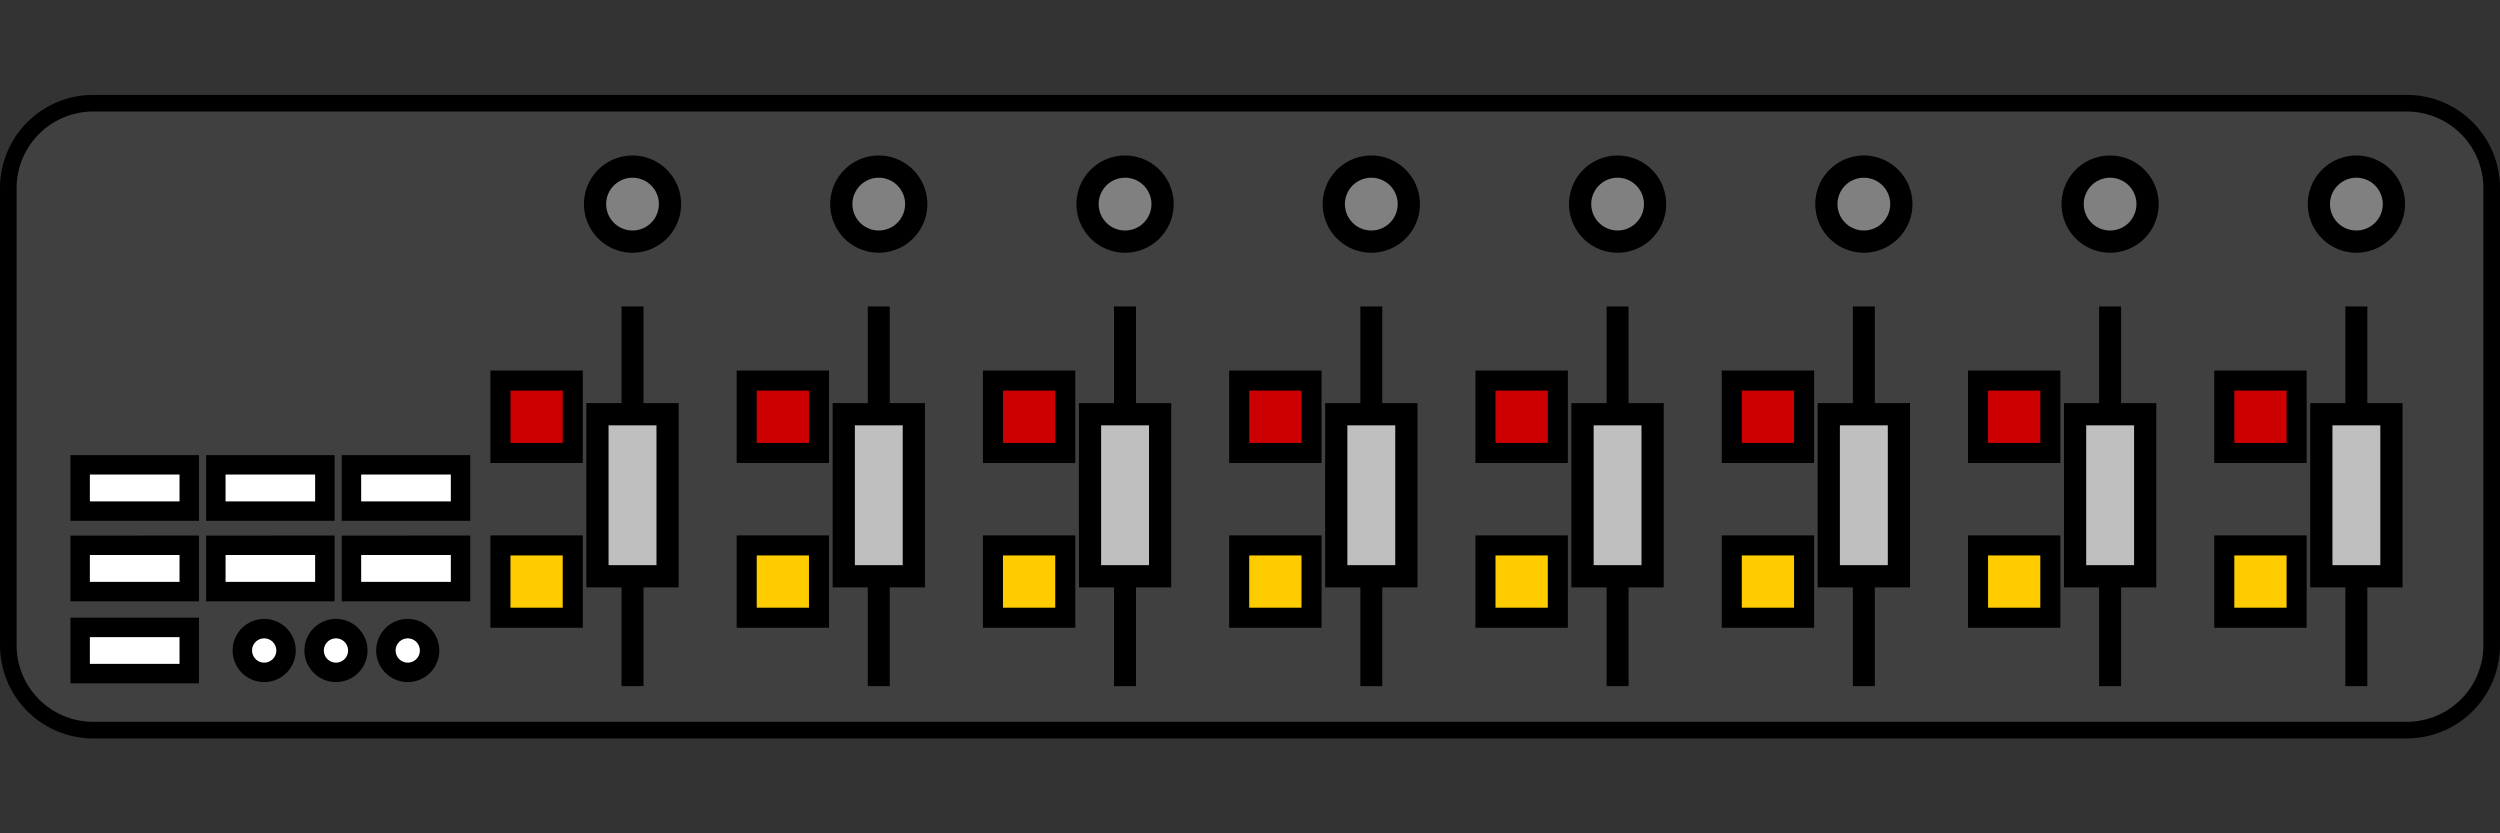 <svg xmlns="http://www.w3.org/2000/svg" width="90" height="30">
    <rect width="100%" height="100%" fill="#333333" stroke="none"/>
    <path fill="none" d="M8.362 3.716h83.276a3.056 3.056 0 0 1 3.063 3.062v16.444a3.056 3.056 0 0 1-3.063 3.062H8.362a3.056 3.056 0 0 1-3.063-3.062V6.778a3.056 3.056 0 0 1 3.063-3.062Z" style="display:inline;fill:#404040;stroke:#000;stroke-width:.598" transform="translate(-5)"/>
    <path d="M7.885 16.734V18.4h3.928v-1.666zm4.885 0V18.4h3.925v-1.666zm4.882 0V18.4h3.928v-1.666zm-9.767 2.897v1.666h3.928V19.63zm4.885 0v1.666h3.925V19.63zm4.882 0v1.666h3.928V19.63Zm-9.767 2.955v1.664h3.928v-1.664zm6.625.045a.787.787 0 0 0-.785.787.787.787 0 0 0 .785.787.787.787 0 0 0 .787-.787.787.787 0 0 0-.787-.787zm2.584 0a.787.787 0 0 0-.785.787.787.787 0 0 0 .785.787.787.787 0 0 0 .787-.787.787.787 0 0 0-.787-.787zm2.586 0a.787.787 0 0 0-.787.787.787.787 0 0 0 .787.787.787.787 0 0 0 .785-.787.787.787 0 0 0-.785-.787z" style="fill:#fff;fill-opacity:1;stroke:#000;stroke-width:.7;stroke-linecap:square;stroke-linejoin:miter;stroke-miterlimit:4.7;stroke-dasharray:none;stroke-opacity:1" transform="translate(-5)"/>
    <path d="M27.77 5.998a1.35 1.35 0 0 0-1.348 1.35 1.35 1.35 0 0 0 1.348 1.35 1.35 1.35 0 0 0 1.35-1.35 1.35 1.35 0 0 0-1.35-1.35m8.867 0a1.35 1.35 0 0 0-1.35 1.35 1.35 1.35 0 0 0 1.35 1.35 1.35 1.35 0 0 0 1.347-1.35 1.35 1.35 0 0 0-1.347-1.35m8.865 0a1.35 1.35 0 0 0-1.35 1.35 1.35 1.35 0 0 0 1.35 1.35 1.35 1.35 0 0 0 1.35-1.35 1.35 1.35 0 0 0-1.35-1.35m8.865 0a1.35 1.35 0 0 0-1.35 1.35 1.35 1.35 0 0 0 1.35 1.35 1.35 1.35 0 0 0 1.35-1.35 1.35 1.35 0 0 0-1.35-1.35m8.865 0a1.35 1.35 0 0 0-1.347 1.35 1.35 1.35 0 0 0 1.347 1.35 1.35 1.35 0 0 0 1.35-1.35 1.35 1.35 0 0 0-1.35-1.35m8.866 0a1.35 1.35 0 0 0-1.348 1.35 1.35 1.35 0 0 0 1.348 1.35 1.35 1.35 0 0 0 1.35-1.35 1.35 1.35 0 0 0-1.35-1.35m8.867 0a1.35 1.35 0 0 0-1.35 1.35 1.35 1.35 0 0 0 1.35 1.35 1.35 1.35 0 0 0 1.347-1.35 1.35 1.35 0 0 0-1.347-1.35m8.865 0a1.35 1.35 0 0 0-1.35 1.35 1.35 1.35 0 0 0 1.35 1.35 1.35 1.35 0 0 0 1.35-1.35 1.35 1.35 0 0 0-1.35-1.35" style="fill:gray;fill-opacity:1;stroke:#000;stroke-width:.8;stroke-linecap:round;stroke-linejoin:round;stroke-miterlimit:4.7;stroke-dasharray:none;stroke-opacity:1" transform="translate(-5)"/>
    <path d="M23.016 13.701v2.606h2.603V13.7zm8.865 0v2.606h2.603V13.7zm8.865 0v2.606h2.604V13.7zm8.865 0v2.606h2.604V13.7zm8.866 0v2.606h2.605V13.7zm8.867 0v2.606h2.603V13.7zm8.865 0v2.606h2.603V13.7zm8.865 0v2.606h2.604V13.7z" style="fill:#c00;fill-opacity:1;stroke:#000;stroke-width:.722;stroke-linecap:square;stroke-linejoin:miter;stroke-miterlimit:4.7;stroke-dasharray:none;stroke-opacity:1" transform="translate(-5)"/>
    <path d="M27.375 11.033v13.668h.791V11.033Zm8.865 0v13.668h.791V11.033Zm8.865 0v13.668h.791V11.033Zm8.868 0v13.668h.789V11.033Zm8.865 0v13.668h.79V11.033Zm8.865 0v13.668h.791V11.033Zm8.865 0v13.668h.791V11.033Zm8.866 0v13.668h.79V11.033Z" style="fill:#000;fill-opacity:1;stroke:none;stroke-width:.681;stroke-linecap:square;stroke-linejoin:miter;stroke-miterlimit:4.7;stroke-dasharray:none;stroke-opacity:1" transform="translate(-5)"/>
    <path d="M26.508 14.912v5.834h2.525v-5.834zm8.867 0v5.834h2.523v-5.834zm8.865 0v5.834h2.524v-5.834zm8.865 0v5.834h2.524v-5.834zm8.866 0v5.834h2.523v-5.834zm8.865 0v5.834h2.525v-5.834zm8.867 0v5.834h2.524v-5.834zm8.865 0v5.834h2.524v-5.834z" style="fill:#bfbfbf;fill-opacity:1;stroke:#000;stroke-width:.8;stroke-linecap:square;stroke-linejoin:miter;stroke-miterlimit:4.7;stroke-dasharray:none;stroke-opacity:1" transform="translate(-5)"/>
    <path d="M23.016 19.635v2.603h2.603v-2.603zm8.865 0v2.603h2.603v-2.603zm8.865 0v2.603h2.604v-2.603zm8.865 0v2.603h2.604v-2.603zm8.866 0v2.603h2.605v-2.603zm8.867 0v2.603h2.603v-2.603zm8.865 0v2.603h2.603v-2.603zm8.865 0v2.603h2.604v-2.603z" style="fill:#fc0;fill-opacity:1;stroke:#000;stroke-width:.722;stroke-linecap:square;stroke-linejoin:miter;stroke-miterlimit:4.7;stroke-dasharray:none;stroke-opacity:1" transform="translate(-5)"/>
</svg>
